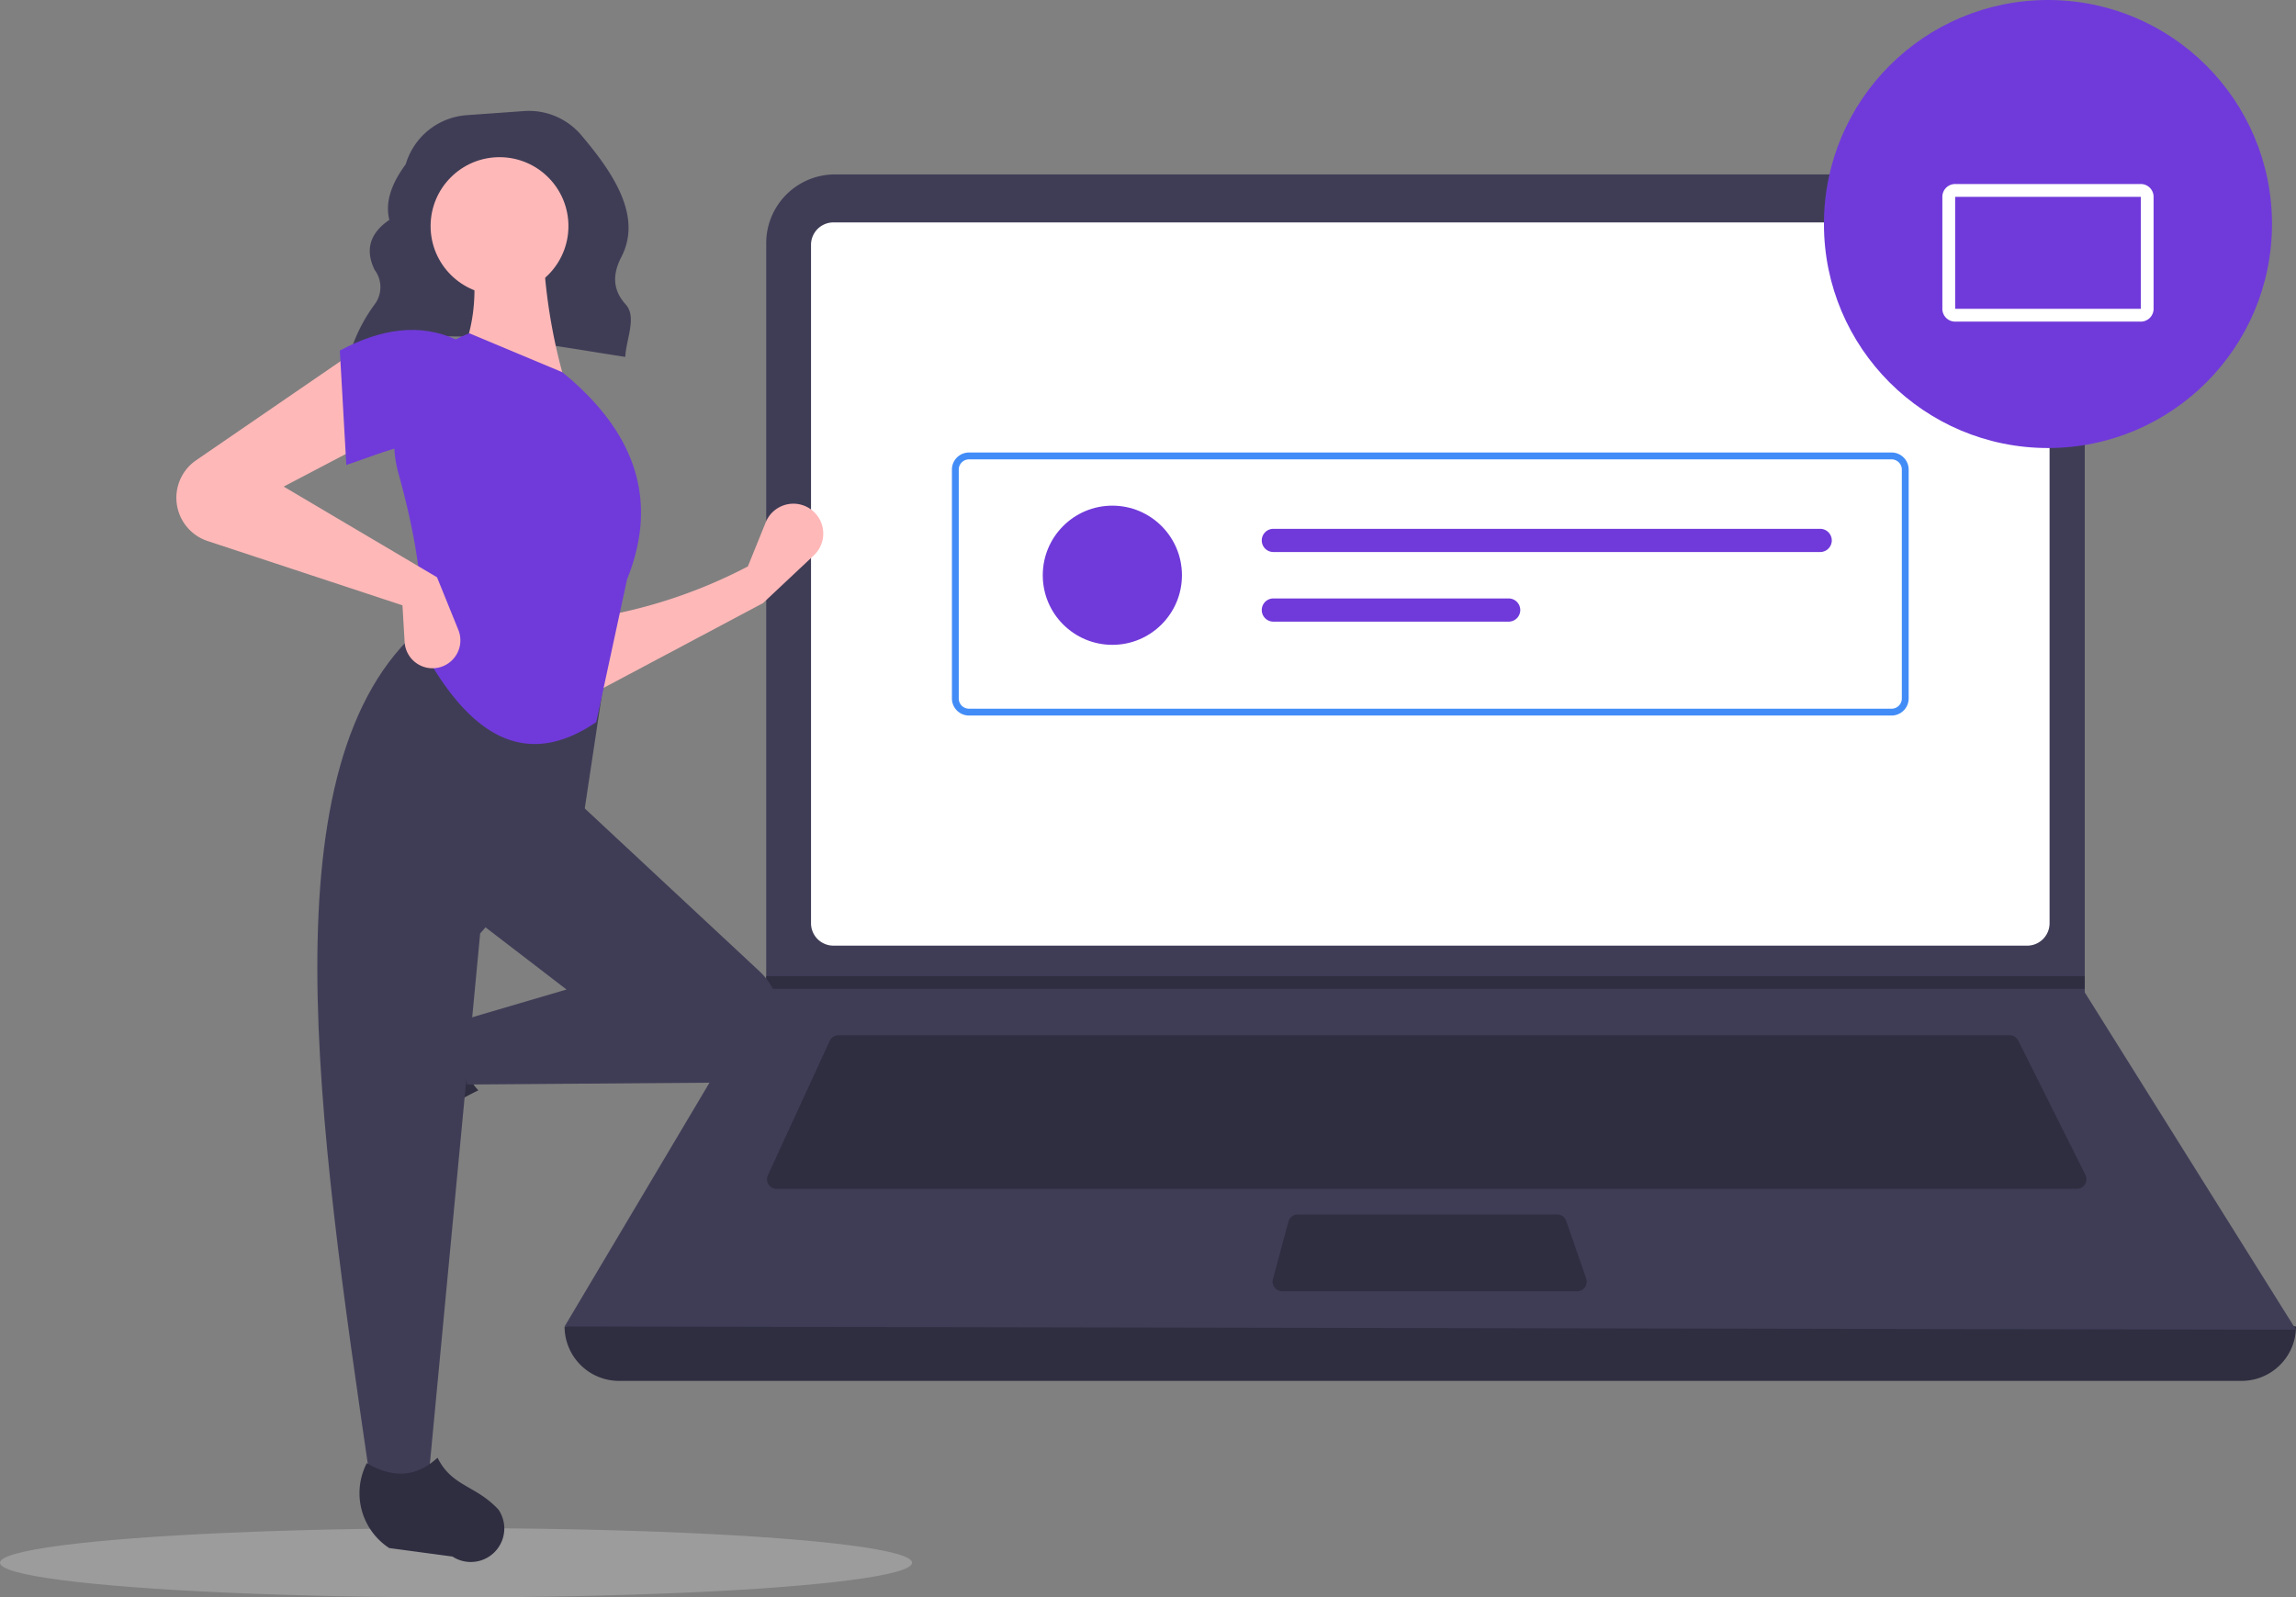 <svg xmlns="http://www.w3.org/2000/svg" width="319.007" height="221.95" viewBox="0 0 319.007 221.95">
  <rect x="0" y="0" width="319.007" height="221.95" fill="#808080" stroke="none"/>
  <g id="picture" transform="translate(-303 -232)">
    <ellipse id="Ellipse_1" data-name="Ellipse 1" cx="63.364" cy="4.807" rx="63.364" ry="4.807" transform="translate(303 444.336)" fill="rgba(255,255,255,0.22)"/>
    <path id="Path_1" data-name="Path 1" d="M324.272,246.275c11.061-4.7,24.838-1.724,38.293.345.125-2.505,1.643-5.555.053-7.3-1.931-2.124-1.754-4.355-.591-6.6,2.972-5.738-1.286-11.845-5.585-16.922a9.522,9.522,0,0,0-7.947-3.336l-7.964.569a9.538,9.538,0,0,0-8.469,6.817h0c-1.9,2.586-2.919,5.165-2.279,7.731-2.848,1.947-3.327,4.3-2.047,6.945a3.992,3.992,0,0,1-.049,4.87,22.483,22.483,0,0,0-3.343,6.64Z" transform="translate(27.312 34.972)" fill="#3f3d56"/>
    <path id="Path_2" data-name="Path 2" d="M631.5,629.281H406.059a7.559,7.559,0,0,1-7.559-7.559h0q122.585-14.247,240.562,0h0a7.559,7.559,0,0,1-7.559,7.559Z" transform="translate(-17.056 -205.409)" fill="#2f2e41"/>
    <path id="Path_3" data-name="Path 3" d="M639.062,394.9,398.5,394.455l27.88-46.912.133-.222V243.933a9.555,9.555,0,0,1,9.557-9.556H600.159a9.555,9.555,0,0,1,9.556,9.557v104.1Z" transform="translate(-17.056 21.857)" fill="#3f3d56"/>
    <path id="Path_4" data-name="Path 4" d="M486.725,250.957a3.116,3.116,0,0,0-3.113,3.113v94.268a3.116,3.116,0,0,0,3.113,3.113H652.584a3.116,3.116,0,0,0,3.113-3.113V254.069a3.116,3.116,0,0,0-3.113-3.113Z" transform="translate(-67.929 11.947)" fill="#fff"/>
    <path id="Path_5" data-name="Path 5" d="M478.331,531.718a1.338,1.338,0,0,0-1.212.776l-8.591,18.676a1.334,1.334,0,0,0,1.212,1.892H650.4a1.334,1.334,0,0,0,1.193-1.931l-9.338-18.676a1.327,1.327,0,0,0-1.193-.737Z" transform="translate(-58.84 -155.87)" fill="#2f2e41"/>
    <path id="Path_6" data-name="Path 6" d="M646.516,593.619a1.336,1.336,0,0,0-1.288.987l-2.155,8a1.334,1.334,0,0,0,1.288,1.681h40.982a1.334,1.334,0,0,0,1.26-1.77l-2.77-8a1.335,1.335,0,0,0-1.261-.9Z" transform="translate(-163.215 -192.869)" fill="#2f2e41"/>
    <path id="Path_7" data-name="Path 7" d="M447.64,337.135v1.779H264.306l.138-.222v-1.556Z" transform="translate(145.019 30.487)" fill="#2f2e41"/>
    <circle id="Ellipse_3" data-name="Ellipse 3" cx="31.126" cy="31.126" r="31.126" transform="translate(556.419 232)" fill="#703ada"/>
    <path id="Path_8" data-name="Path 8" d="M901.927,256.813h-25.79a1.78,1.78,0,0,1-1.779-1.779V239.471a1.781,1.781,0,0,1,1.779-1.779h25.79a1.781,1.781,0,0,1,1.779,1.779v15.563A1.78,1.78,0,0,1,901.927,256.813Zm-25.79-17.342v15.563h25.792V239.471Z" transform="translate(-301.486 19.876)" fill="#fff"/>
    <path id="Path_10" data-name="Path 10" d="M662.835,366.985H534.653a2.377,2.377,0,0,1-2.374-2.374v-31.8a2.377,2.377,0,0,1,2.374-2.374H662.835a2.376,2.376,0,0,1,2.374,2.374v31.8A2.377,2.377,0,0,1,662.835,366.985ZM534.653,331.391a1.426,1.426,0,0,0-1.424,1.424v31.8a1.426,1.426,0,0,0,1.424,1.424H662.835a1.426,1.426,0,0,0,1.424-1.424v-31.8a1.426,1.426,0,0,0-1.424-1.424Z" transform="translate(-97.019 -35.563)" fill="#428cf7"/>
    <circle id="Ellipse_5" data-name="Ellipse 5" cx="9.669" cy="9.669" r="9.669" transform="translate(447.882 302.261)" fill="#703ada"/>
    <path id="Path_11" data-name="Path 11" d="M640.808,356.8a1.612,1.612,0,0,0,0,3.223h75.974a1.612,1.612,0,1,0,0-3.223Z" transform="translate(-160.926 -51.32)" fill="#703ada"/>
    <path id="Path_12" data-name="Path 12" d="M640.808,380.842a1.612,1.612,0,0,0,0,3.223H673.5a1.612,1.612,0,1,0,0-3.223Z" transform="translate(-160.926 -65.688)" fill="#703ada"/>
    <path id="Path_13" data-name="Path 13" d="M431.369,361.935l-23.7,12.6-.3-10.5a70.175,70.175,0,0,0,21.9-7.2l2.478-6.123a4.15,4.15,0,0,1,7.055-1.077h0a4.151,4.151,0,0,1-.365,5.66Z" transform="translate(-22.36 -46.13)" fill="#ffb8b8"/>
    <path id="Path_14" data-name="Path 14" d="M322.854,539.662h0a4.656,4.656,0,0,1,.591-3.767l5.205-7.988a9.1,9.1,0,0,1,11.8-3.113h0c-2.188,3.724-1.883,6.99.755,9.829a47.32,47.32,0,0,0-11.238,7.661,4.656,4.656,0,0,1-7.115-2.622Z" transform="translate(28.257 -151.123)" fill="#2f2e41"/>
    <path id="Path_15" data-name="Path 15" d="M404.817,485.307h0a8.932,8.932,0,0,1-7.591,4.336l-34.58.262-1.5-8.7,15.3-4.5-12.9-9.9,14.1-16.5,25.605,23.865A8.932,8.932,0,0,1,404.817,485.307Z" transform="translate(5.271 -107.212)" fill="#3f3d56"/>
    <path id="Path_16" data-name="Path 16" d="M328.53,509.141h-8.1c-7.271-49.841-14.673-99.822,7.2-118.477l25.795,4.2-3.3,21.9-14.4,16.5Z" transform="translate(33.989 -71.559)" fill="#3f3d56"/>
    <path id="Path_17" data-name="Path 17" d="M344.348,691.955h0a4.656,4.656,0,0,1-3.767-.591l-8.793-1.182a9.1,9.1,0,0,1-3.114-11.8h0c3.724,2.187,6.99,1.882,9.829-.756,2.006,4.05,5.31,3.8,8.467,7.215a4.656,4.656,0,0,1-2.622,7.115Z" transform="translate(25.289 -243.082)" fill="#2f2e41"/>
    <path id="Path_18" data-name="Path 18" d="M376.889,277.151l-15-3.6c2.491-5.1,2.7-10.771,1.5-16.8l10.2-.3A78.3,78.3,0,0,0,376.889,277.151Z" transform="translate(4.826 8.661)" fill="#ffb8b8"/>
    <path id="Path_19" data-name="Path 19" d="M367.7,343.283c-10.917,7.439-18.631.255-24.518-10.831.818-6.783-.507-14.9-2.959-23.721a16.147,16.147,0,0,1,9.858-19.471h0l12.9,5.4c10.951,8.927,13.107,18.6,9,28.794Z" transform="translate(18.141 -10.948)" fill="#703ada"/>
    <path id="Path_20" data-name="Path 20" d="M291.331,308.27l-12,6.3,21.3,12.6,2.963,7.309a3.877,3.877,0,0,1-2.329,5.121h0a3.877,3.877,0,0,1-5.134-3.437l-.3-5.094-27.067-8.932a6.329,6.329,0,0,1-3.972-3.867h0a6.329,6.329,0,0,1,2.375-7.363l21.765-14.932Z" transform="translate(63.088 -14.959)" fill="#ffb8b8"/>
    <path id="Path_21" data-name="Path 21" d="M337.08,304.764c-5-2.193-9.554.189-15.3,2.1l-.9-15.9c5.7-3.04,11.14-3.859,16.2-1.5Z" transform="translate(29.337 -10.254)" fill="#703ada"/>
    <circle id="Ellipse_6" data-name="Ellipse 6" cx="9.575" cy="9.575" r="9.575" transform="translate(362.828 253.84)" fill="#ffb8b8"/>
  </g>
</svg>
